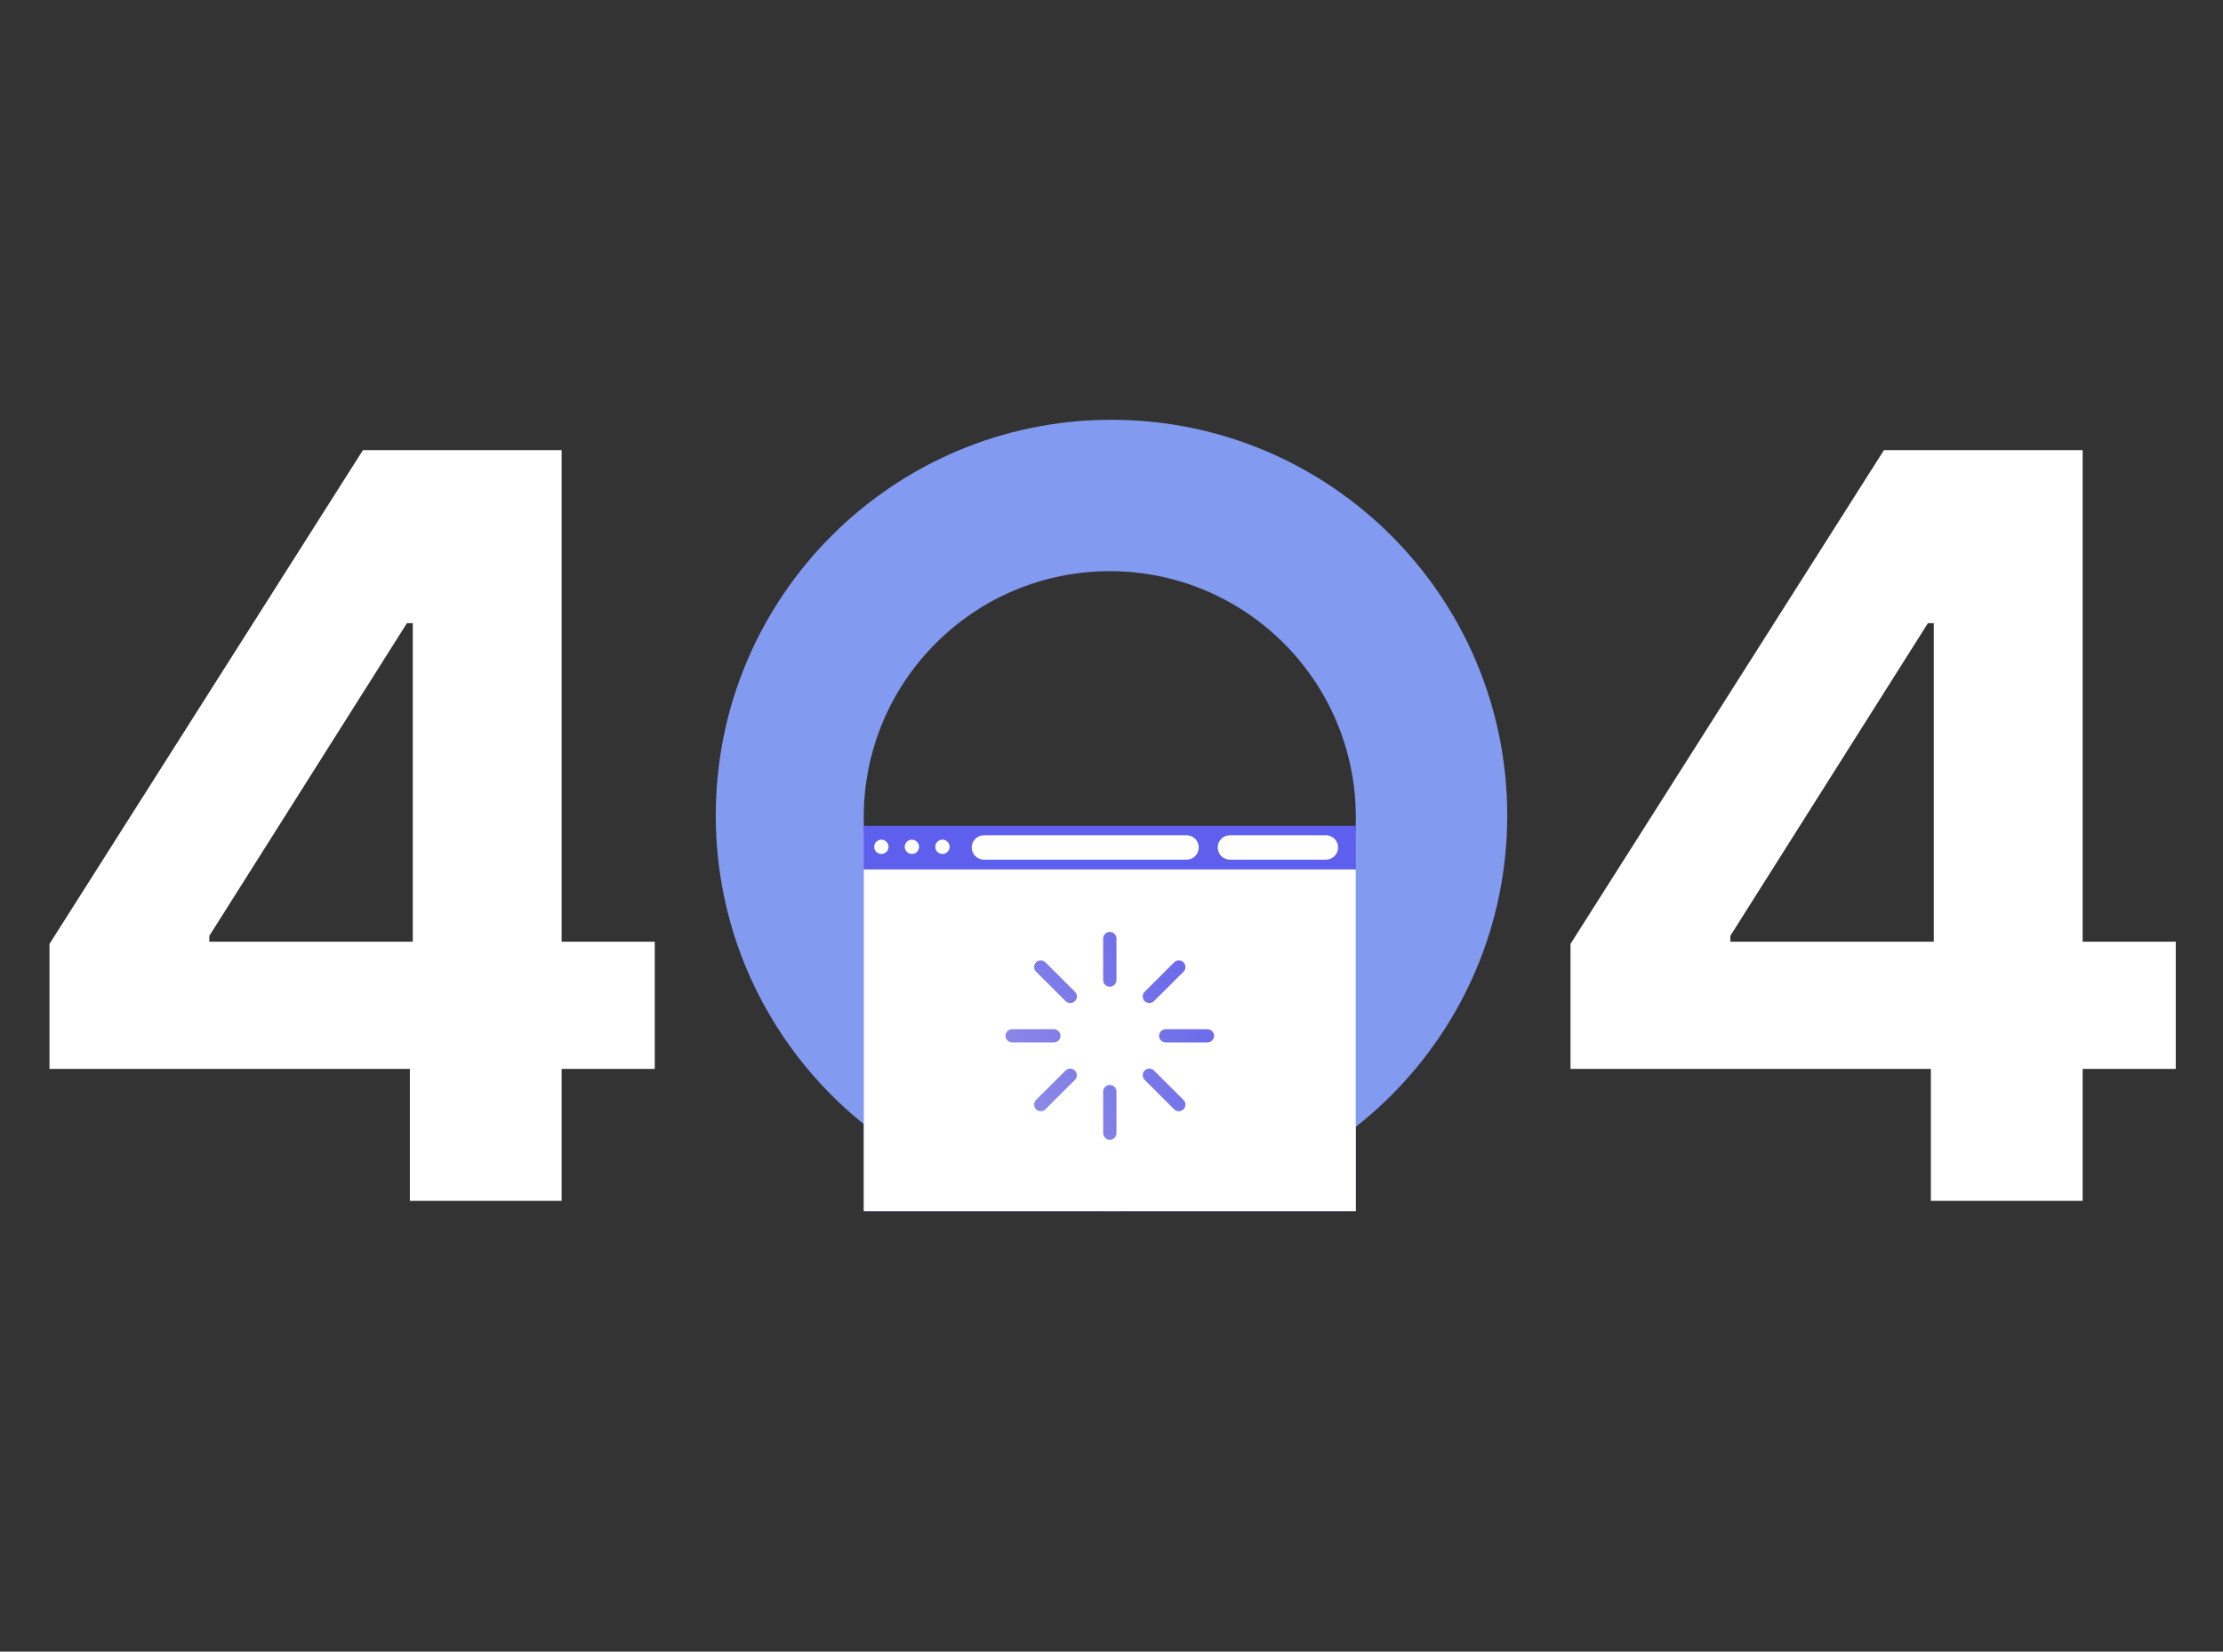 <svg width="646" height="480" viewBox="0 0 646 480" fill="none" xmlns="http://www.w3.org/2000/svg">
<rect x="0" y="0" width="646" height="480" fill="#333333" stroke="none"/>
<path fill-rule="evenodd" clip-rule="evenodd" d="M323 352C386.513 352 438 300.513 438 237C438 173.487 386.513 122 323 122C259.487 122 208 173.487 208 237C208 300.513 259.487 352 323 352ZM322.5 309C361.988 309 394 276.988 394 237.5C394 198.012 361.988 166 322.5 166C283.012 166 251 198.012 251 237.5C251 276.988 283.012 309 322.5 309Z" fill="#829AF0"/>
<path d="M14.382 310.648V274.32L105.469 130.818H136.79V181.102H118.253L60.831 271.976V273.68H190.27V310.648H14.382ZM119.105 349V299.568L119.957 283.482V130.818H163.21V349H119.105Z" fill="white"/>
<path d="M456.382 310.648V274.32L547.469 130.818H578.79V181.102H560.253L502.831 271.976V273.68H632.27V310.648H456.382ZM561.105 349V299.568L561.957 283.482V130.818H605.21V349H561.105Z" fill="white"/>
<g clip-path="url(#clip0_677_14350)">
<path d="M394 240H251V352H394V240Z" fill="#5F5FED"/>
<path d="M394 252.682H251V352H394V252.682Z" fill="white"/>
<path d="M258.209 246.102C258.209 247.247 257.275 248.178 256.126 248.178C254.977 248.178 254.043 247.247 254.043 246.102C254.043 244.957 254.977 244.026 256.126 244.026C257.275 244.026 258.209 244.957 258.209 246.102Z" fill="white"/>
<path d="M267.084 246.102C267.084 247.247 266.15 248.178 265.001 248.178C263.852 248.178 262.918 247.247 262.918 246.102C262.918 244.957 263.852 244.026 265.001 244.026C266.15 244.026 267.084 244.957 267.084 246.102Z" fill="white"/>
<path d="M275.959 246.102C275.959 247.247 275.025 248.178 273.876 248.178C272.727 248.178 271.793 247.247 271.793 246.102C271.793 244.957 272.727 244.026 273.876 244.026C275.025 244.026 275.959 244.957 275.959 246.102Z" fill="white"/>
<path d="M344.801 249.839H285.945C283.975 249.839 282.385 248.253 282.385 246.291C282.385 244.328 283.975 242.743 285.945 242.743H344.801C346.771 242.743 348.361 244.328 348.361 246.291C348.361 248.253 346.771 249.839 344.801 249.839Z" fill="white"/>
<path d="M385.288 249.839H357.425C355.456 249.839 353.865 248.253 353.865 246.291C353.865 244.328 355.456 242.743 357.425 242.743H385.288C387.258 242.743 388.848 244.328 388.848 246.291C388.848 248.253 387.258 249.839 385.288 249.839Z" fill="white"/>
<path fill-rule="evenodd" clip-rule="evenodd" d="M322.508 270.837C321.447 270.837 320.576 271.705 320.576 272.762V284.84C320.576 285.897 321.447 286.765 322.508 286.765C323.568 286.765 324.439 285.897 324.439 284.84V272.762C324.439 271.705 323.568 270.837 322.508 270.837Z" fill="url(#paint0_linear_677_14350)"/>
<path fill-rule="evenodd" clip-rule="evenodd" d="M322.508 315.312C321.447 315.312 320.576 316.181 320.576 317.237V329.316C320.576 330.372 321.447 331.241 322.508 331.241C323.568 331.241 324.439 330.372 324.439 329.316V317.237C324.439 316.181 323.568 315.312 322.508 315.312Z" fill="url(#paint1_linear_677_14350)"/>
<path fill-rule="evenodd" clip-rule="evenodd" d="M350.876 299.108H338.756C337.695 299.108 336.824 299.976 336.824 301.033C336.824 302.089 337.695 302.958 338.756 302.958H350.876C351.936 302.958 352.807 302.089 352.807 301.033C352.807 299.976 351.936 299.108 350.876 299.108Z" fill="url(#paint2_linear_677_14350)"/>
<path fill-rule="evenodd" clip-rule="evenodd" d="M308.178 301.033C308.178 299.976 307.307 299.108 306.247 299.108H294.127C293.066 299.108 292.195 299.976 292.195 301.033C292.195 302.089 293.066 302.958 294.127 302.958H306.247C307.307 302.958 308.178 302.089 308.178 301.033Z" fill="url(#paint3_linear_677_14350)"/>
<path fill-rule="evenodd" clip-rule="evenodd" d="M335.36 311.123C334.615 310.381 333.378 310.381 332.633 311.123C331.888 311.865 331.888 313.098 332.633 313.84L341.205 322.383C341.95 323.126 343.187 323.126 343.932 322.383C344.677 321.641 344.677 320.408 343.932 319.666L335.36 311.123Z" fill="url(#paint4_linear_677_14350)"/>
<path fill-rule="evenodd" clip-rule="evenodd" d="M303.811 279.682C303.066 278.94 301.829 278.94 301.084 279.682C300.339 280.424 300.339 281.657 301.084 282.4L309.656 290.942C310.401 291.685 311.638 291.685 312.383 290.942C313.128 290.2 313.128 288.967 312.383 288.225L303.811 279.682Z" fill="url(#paint5_linear_677_14350)"/>
<path fill-rule="evenodd" clip-rule="evenodd" d="M309.643 311.123L301.07 319.666C300.326 320.408 300.326 321.641 301.07 322.383C301.815 323.126 303.052 323.126 303.797 322.383L312.369 313.84C313.114 313.098 313.114 311.865 312.369 311.123C311.625 310.381 310.387 310.381 309.643 311.123Z" fill="url(#paint6_linear_677_14350)"/>
<path fill-rule="evenodd" clip-rule="evenodd" d="M335.36 290.942L343.932 282.4C344.677 281.657 344.677 280.424 343.932 279.682C343.187 278.94 341.95 278.94 341.205 279.682L332.633 288.225C331.888 288.967 331.888 290.2 332.633 290.942C333.378 291.685 334.615 291.685 335.36 290.942Z" fill="url(#paint7_linear_677_14350)"/>
</g>
<defs>
<linearGradient id="paint0_linear_677_14350" x1="358.135" y1="257.828" x2="271.582" y2="309.118" gradientUnits="userSpaceOnUse">
<stop stop-color="#5F5FED"/>
<stop offset="1" stop-color="#504CD8" stop-opacity="0.6"/>
</linearGradient>
<linearGradient id="paint1_linear_677_14350" x1="377.678" y1="290.804" x2="291.113" y2="342.094" gradientUnits="userSpaceOnUse">
<stop stop-color="#5F5FED"/>
<stop offset="1" stop-color="#504CD8" stop-opacity="0.6"/>
</linearGradient>
<linearGradient id="paint2_linear_677_14350" x1="373.676" y1="284.06" x2="287.111" y2="335.338" gradientUnits="userSpaceOnUse">
<stop stop-color="#5F5FED"/>
<stop offset="1" stop-color="#504CD8" stop-opacity="0.6"/>
</linearGradient>
<linearGradient id="paint3_linear_677_14350" x1="362.136" y1="264.584" x2="275.571" y2="315.862" gradientUnits="userSpaceOnUse">
<stop stop-color="#5F5FED"/>
<stop offset="1" stop-color="#504CD8" stop-opacity="0.6"/>
</linearGradient>
<linearGradient id="paint4_linear_677_14350" x1="378.89" y1="292.867" x2="292.325" y2="344.145" gradientUnits="userSpaceOnUse">
<stop stop-color="#5F5FED"/>
<stop offset="1" stop-color="#504CD8" stop-opacity="0.6"/>
</linearGradient>
<linearGradient id="paint5_linear_677_14350" x1="356.923" y1="255.777" x2="270.358" y2="307.055" gradientUnits="userSpaceOnUse">
<stop stop-color="#5F5FED"/>
<stop offset="1" stop-color="#504CD8" stop-opacity="0.6"/>
</linearGradient>
<linearGradient id="paint6_linear_677_14350" x1="370.733" y1="279.103" x2="284.168" y2="330.381" gradientUnits="userSpaceOnUse">
<stop stop-color="#5F5FED"/>
<stop offset="1" stop-color="#504CD8" stop-opacity="0.6"/>
</linearGradient>
<linearGradient id="paint7_linear_677_14350" x1="365.078" y1="269.541" x2="278.513" y2="320.819" gradientUnits="userSpaceOnUse">
<stop stop-color="#5F5FED"/>
<stop offset="1" stop-color="#504CD8" stop-opacity="0.6"/>
</linearGradient>
<clipPath id="clip0_677_14350">
<rect width="143" height="112" fill="white" transform="translate(251 240)"/>
</clipPath>
</defs>
</svg>
